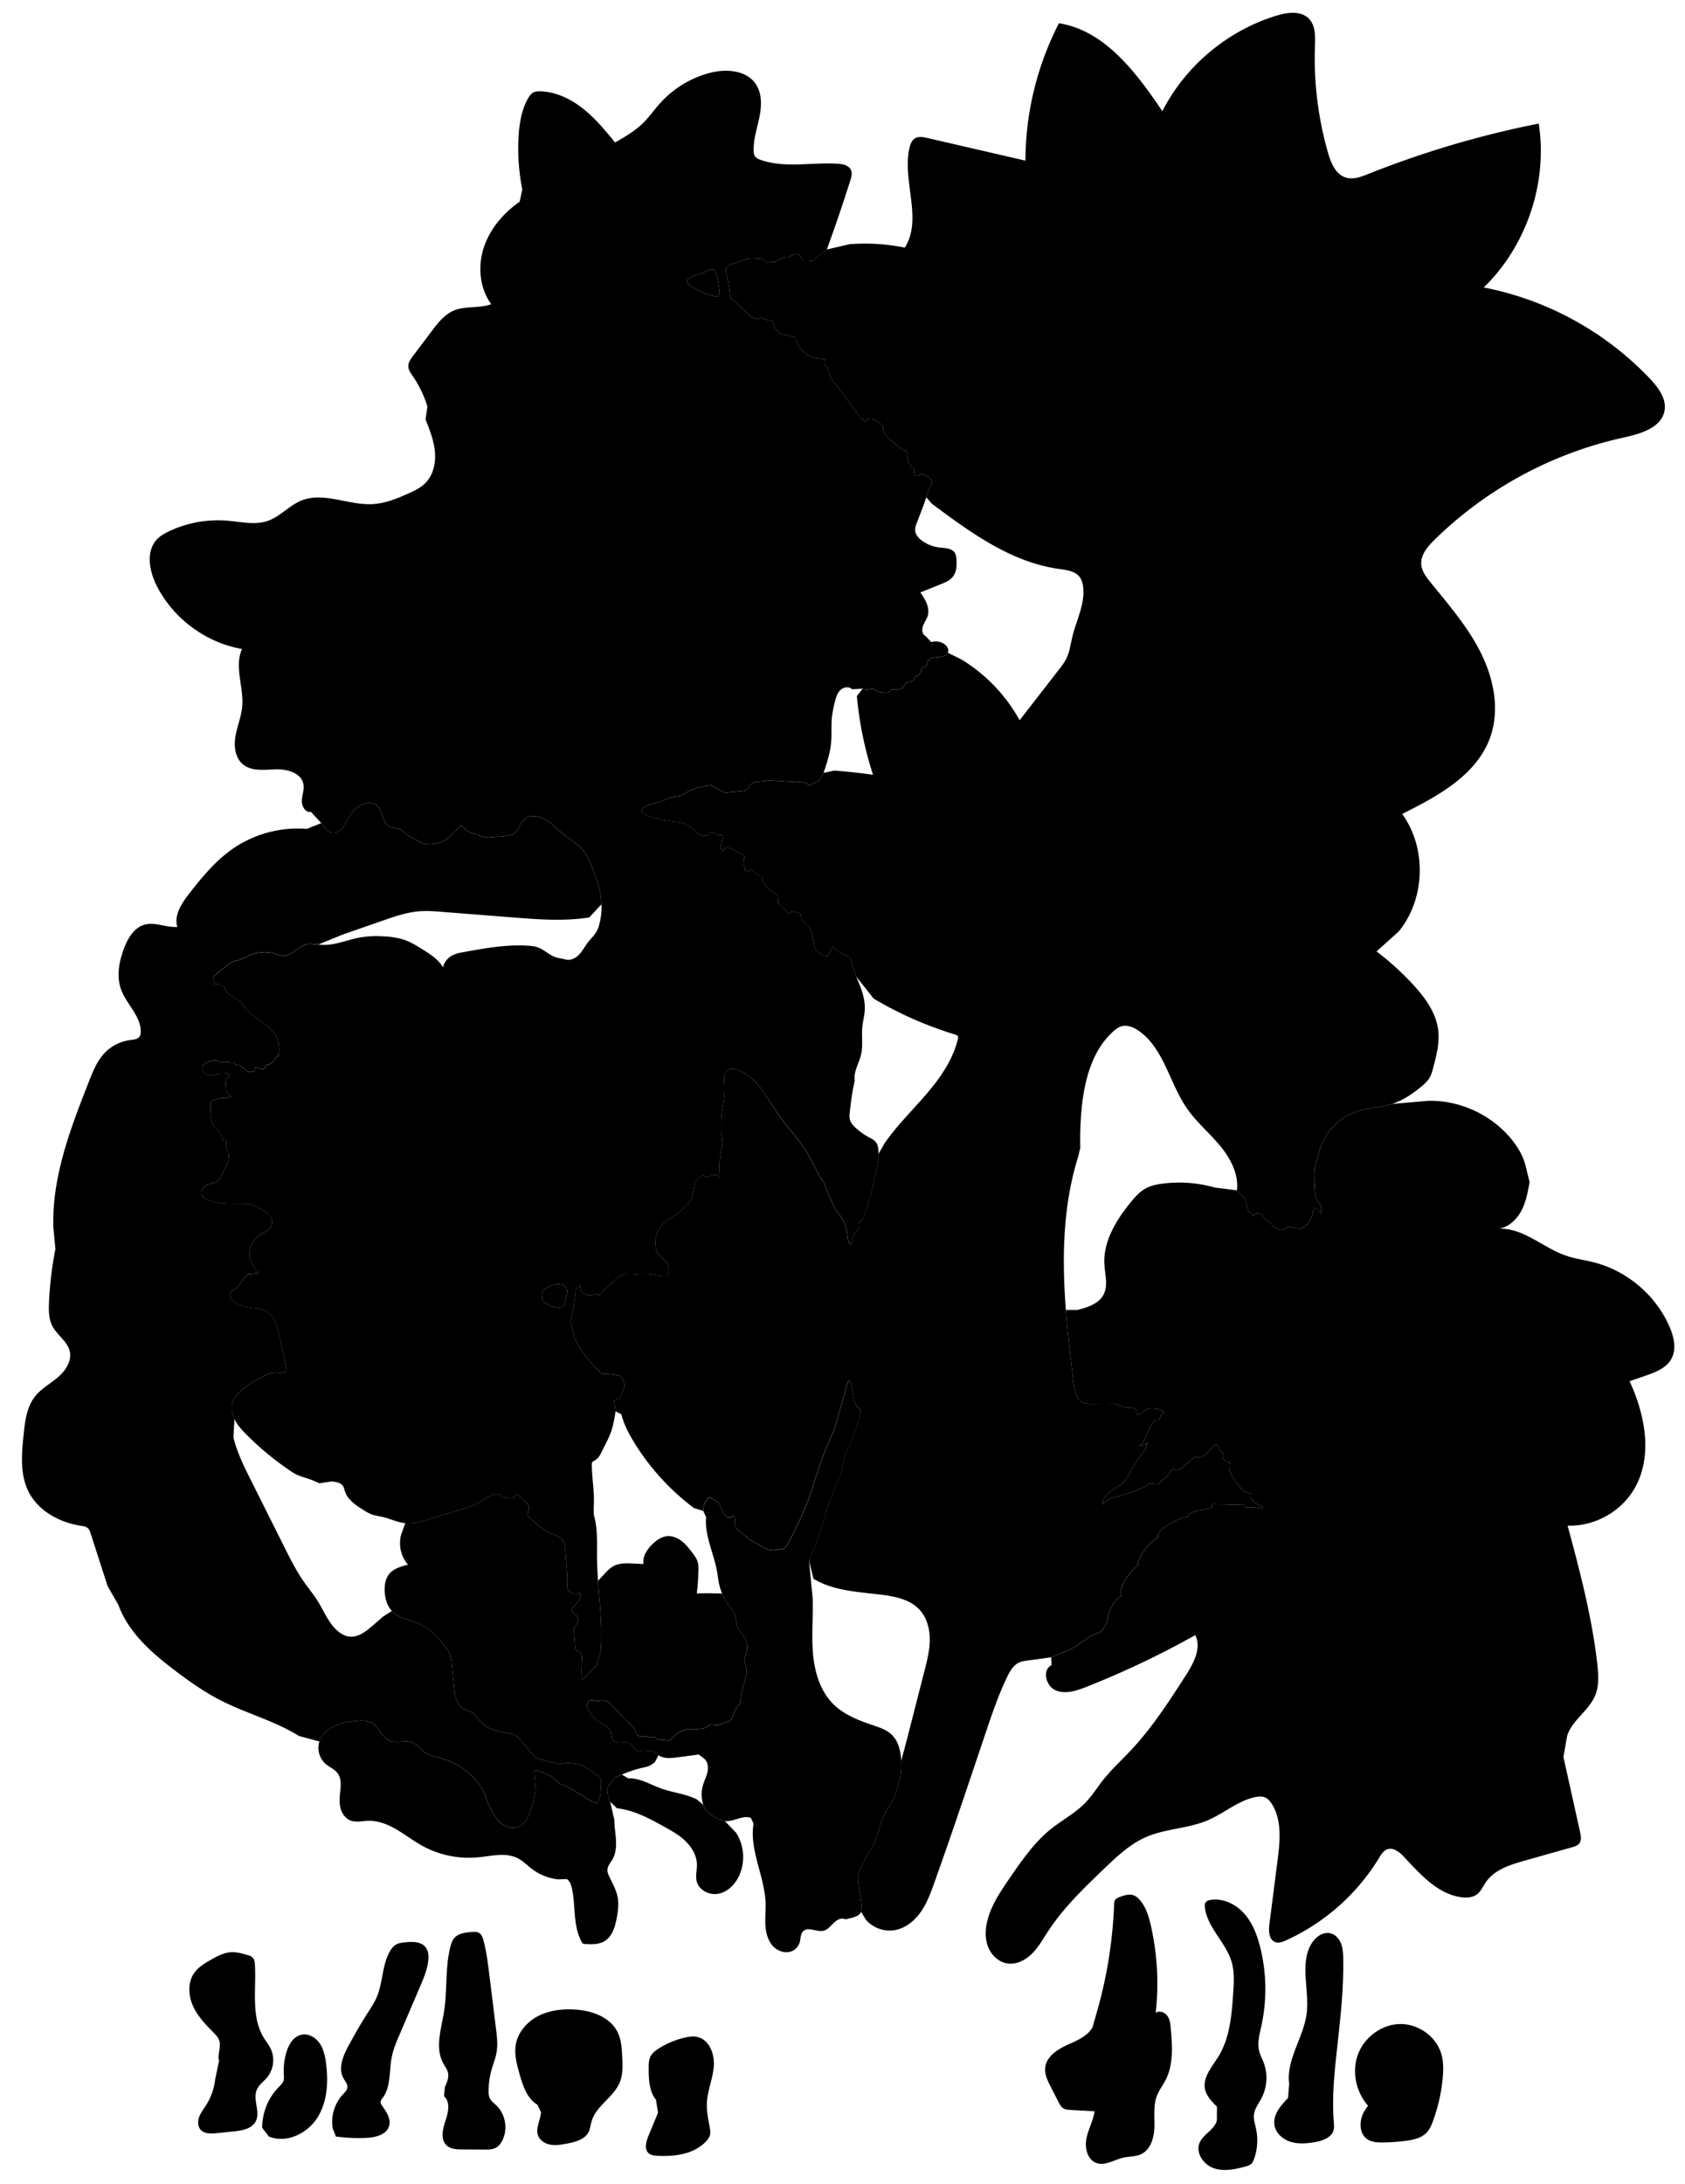 
<svg xmlns="http://www.w3.org/2000/svg" viewBox="0 0 2103 2725" id="illustration" preserveAspectRatio="xMidYMid meet">
  <title>Vacciniaceæ</title>
    <path data-name="1" data-official="Vaccinium Myrtillus" data-plain="Black Whortle-berry" data-loc="Britain" d="M1193.62,697.27a17.51,17.51,0,0,0-1.61-7c-3.48-6.43-12.42-6.41-19.68-7.28a46.11,46.11,0,0,1-21-8c-4.88-3.43-9.37-8.5-9.27-14.46a23.25,23.25,0,0,1,2-7.68l8.67-22.71,3.34-9.7a46,46,0,0,1,4.83-12.92c1.08-1.93,2.34-4,2.16-6.17-.2-2.47-2.16-4.42-4.18-5.85a56.28,56.28,0,0,0-7.53-4.26,2.71,2.71,0,0,0-2.06-.4c-.7.27-1,1.05-1.48,1.65-1.64,2.14-5.32,1.69-7-.4l.48-6.68c-5.71-4.21-9.61-11.47-8.16-18.41a3.07,3.07,0,0,0,.1-1.31,2.32,2.32,0,0,0-.64-1c-2.09-2.21-5.08-3.27-7.7-4.84-3.68-2.2-6.63-5.43-9.89-8.22-3-2.54-6.22-4.76-8.79-7.7s-4.41-6.81-3.8-10.65a2.85,2.85,0,0,0,0-1.56,2.5,2.5,0,0,0-.9-.93c-2.28-1.67-4.34-3.63-6.64-5.26a15.32,15.32,0,0,0-7.76-3.14,7.94,7.94,0,0,0-7.3,3.4l-7-5.81q-17.25-24.84-36.16-48.46l-2-7.16a15.1,15.1,0,0,0-2.43-5.82c-1.21-1.77-2.84-3.36-3.34-5.45a5.69,5.69,0,0,1,1.74-5.48c-8.65.62-17.88-.94-24.55-6.49-2.23-1.86-4.13-4.12-6.54-5.73l-3-4.5a22.58,22.58,0,0,1-3.27-10L979,417.6c-2.62-.6-5.45-1.33-7.11-3.45l-4.08-4.4c-2.16-2.7-2.62-6.34-3-9.78a36,36,0,0,1-11.87-2.36,9,9,0,0,0-3.3-.86l-5.24,1.19c-5.46-1.4-9.83-5.36-14-9.2L922,380.91l-10.53-9.44a146.21,146.21,0,0,0-5.48-32,6.63,6.63,0,0,1-.4-2.94,5.67,5.67,0,0,1,1.57-2.78,20.24,20.24,0,0,1,5.51-4.31l5.73-1.15c6.7-2.52,13.26-6.17,20.42-6.16,4,0,8.22,1.18,12.05-.12l3.43,3.41c1.28.21,2,1.72,3.29,2a4.06,4.06,0,0,0,1.73-.1,25.92,25.92,0,0,1,6.34-.45,5.46,5.46,0,0,0,2.42-.21,7,7,0,0,0,1.77-1.36,9,9,0,0,1,3.59-1.93l5.07-2.12c2.15-.33,4.48.5,6.47-.39A14.15,14.15,0,0,0,987.5,319a9.84,9.84,0,0,1,5.93-2,7.45,7.45,0,0,1,4.29,1.22A5.08,5.08,0,0,1,1000,322l1.41,2.54c3,.43,6.15-.13,9.17.37a10.61,10.61,0,0,0,3.35.33c2-.32,3.29-2.07,4.42-3.69l13.6-10.21q15.52-42.74,29.26-86.08c1.34-4.22,2.65-8.89.9-13-2.55-6-10.14-7.6-16.62-8-32.22-2.07-65.75,5.9-96.2-4.81-2.69-.95-5.49-2.16-7.06-4.55a12.7,12.7,0,0,1-1.6-6.61c-.52-14.31,4.34-28.18,7.19-42.22s3.37-29.73-4.77-41.51c-12-17.41-37.47-18.91-57.9-13.43a127.31,127.31,0,0,0-61.57,37.91c-7.09,7.94-13.18,16.78-20.76,24.25-10.19,10.05-22.72,17.33-35.11,24.49-12.36-15.05-24.84-30.22-40.1-42.3s-33.75-21-53.21-21.55c-3.08-.08-6.3.07-9,1.57s-4.57,4.19-6.12,6.88c-8.51,14.72-11.22,32.08-12.11,49.06a261.38,261.38,0,0,0,4.7,65l-3.3,15.18c-20.21,14.11-37.1,33.81-44.77,57.23s-5.22,50.66,9.25,70.61c-14.77,5.63-31.95,1.82-46.53,7.92-11.84,5-20.13,15.66-27.86,25.91s-15.51,20.59-23.27,30.88c-2.9,3.84-5.93,8.1-5.79,12.91.13,4.41,2.9,8.23,5.4,11.87a141.84,141.84,0,0,1,18.48,38.21l-2.38,16.17c5.22,13.09,10.51,26.42,11.74,40.46s-2.16,29.16-12.18,39.08c-5.78,5.74-13.3,9.33-20.73,12.68-14.44,6.51-29.47,12.58-45.29,13.38-29.84,1.52-60.76-15.64-88.48-4.47-15.18,6.12-26.42,19.95-41.88,25.34-16,5.58-33.54,1.21-50.45-.21a143,143,0,0,0-72.71,13.14c-5.47,2.59-10.87,5.59-15.06,9.95-14.23,14.83-9.85,39.36-.64,57.73,20.59,41.08,61.4,71.39,106.67,79.25-10.06,22,2.39,47.73.2,71.86-1.13,12.57-6.25,24.43-8.39,36.86s-.56,26.82,9.07,35c10.92,9.24,27,6.85,41.33,6.41s32,4.65,34.46,18.75c1.17,6.79-1.82,13.6-2.06,20.49s4.65,15.21,11.41,13.85l12.86,14c3.48,5.43,7.83,11.41,14.24,12,5.45.54,10.5-3.16,13.71-7.59s5.16-9.66,8.11-14.27a38.12,38.12,0,0,1,11-11.12c6.24-4.12,14.88-6.17,21-1.91,4.6,3.19,6.5,8.93,8.36,14.21s4.35,11,9.42,13.33c3.88,1.82,8.55,1.3,12.43,3.14a30.12,30.12,0,0,1,5.95,4.4c5.26,4.34,11.46,7.35,17.6,10.31l1.75,1.68a36.72,36.72,0,0,0,31-3.07c7.64-4.62,13.26-11.84,19.53-18.19a1.21,1.21,0,0,1,.66-.42c.44-.05.78.36,1,.72a25.09,25.09,0,0,0,19.41,10.46l2.55,2.12a43.48,43.48,0,0,0,11.52,2l9.57-.91a32.34,32.34,0,0,0,9.5-.62l4.81-.8a28.2,28.2,0,0,0,3.38-.71c4.79-1.44,8.47-5.49,10.46-10.08.78-1.8,1.44-3.83,3.07-4.91l6.1-6.73c7.94-3.63,17.48-1.23,24.91,3.35s13.43,11.11,20.19,16.62c8.91,7.25,19.36,12.92,26.37,22,3.88,5,6.52,10.92,9,16.79,6.67,15.8,12.47,32.31,13.15,49.45a85.72,85.72,0,0,1-2.44,23.88,40,40,0,0,1-3.66,10c-2.8,5-7.14,8.9-10.65,13.42-4,5.09-6.88,11-11.37,15.62s-11.28,7.89-17.36,5.77l-8.8-1.84c-9.13-1.7-15.88-9.52-24.56-12.83-4.36-1.67-9.07-2.14-13.72-2.41-26.6-1.53-53.1,3.26-79.31,8-5.19.94-10.49,1.93-15.07,4.54a23.6,23.6,0,0,0-11,14.5c-5.57-9.82-15.52-16.19-25.09-22.17-6.92-4.33-13.91-8.68-21.55-11.54-9.26-3.45-19.22-4.6-29.1-5a123.15,123.15,0,0,0-26.52,1.25c-17.71,3-35,11.65-52.8,9l-8.17-.41c-6.67-1.52-13.24,2.5-18.77,6.52s-11.62,8.46-18.44,7.88c-2.85-.24-5.55-1.36-8.29-2.22a46.93,46.93,0,0,0-37.57,4.38l-8.58,3.48A25.76,25.76,0,0,0,284,1204c-1.28,1.1-2.46,2.34-3.85,3.32s-3,1.68-4.45,2.69c-2.45,1.75-4.15,4.35-6.5,6.23a10.22,10.22,0,0,0-3,2.86c-1,1.87-.25,4.14.5,6.11l.14,2.48a28.69,28.69,0,0,1,7.41.38,10.18,10.18,0,0,1,6.19,3.83c1.22,1.76,1.64,4,2.74,5.81,1.54,2.58,4.25,4.21,6.84,5.74l9.79,5.76,7.74,10.79,23,17.92a68.93,68.93,0,0,1,8.82,7.7,35.38,35.38,0,0,1,8.4,30.44l-5.09,5.43a11.2,11.2,0,0,1-7.55,6.6c-1.45.36-3.19.57-3.89,1.89-.43.79-.33,1.77-.72,2.58-.69,1.42-2.63,1.75-4.16,1.34s-2.85-1.37-4.34-1.87-3.42-.42-4.34.86a2.31,2.31,0,0,1,0,2.72,4.37,4.37,0,0,1-2.4,1.56,8.69,8.69,0,0,1-8.85-2.51c-.86-1-1.6-2.21-2.86-2.51a8,8,0,0,1-1.72-.31,4.52,4.52,0,0,1-1.23-1.2A4.69,4.69,0,0,0,297,1329c-1.08,0-2.45.28-3-.64a7.54,7.54,0,0,1-.39-1.19,2.87,2.87,0,0,0-2.78-1.44,19.29,19.29,0,0,1-3.31.07c-1.13-.22-2.12-.92-3.23-1.21-3-.79-6.2,1.66-9.28,1l-4.52-2.93a14,14,0,0,0-5.81.76l-6.56,1.82-5,4c-1.61,3.08-.44,7.12,2.14,9.45a13.32,13.32,0,0,0,9.72,2.92,19.73,19.73,0,0,0,9.58-3.16l3.09-.2,5.42.5a3.65,3.65,0,0,1,2,.6,2.7,2.7,0,0,1,.32,3.32,26.5,26.5,0,0,1-2.22,2.87c-2,2.73-1.86,6.38-1.69,9.74s.51,7,3,9.21c1.33,1.19,3.18,1.84,4.12,3.36l-6.43,2a33.6,33.6,0,0,0-19.13,4.9l-.4,12.82a27.15,27.15,0,0,0,6.59,20.28c2,2.26,4.36,4.18,6.16,6.59s3,5.55,2.16,8.44a5.67,5.67,0,0,1,5.08-.9,29.63,29.63,0,0,0,3.13,19.11l-.8,7.82q-5.06,10.41-10.1,20.83l-4.8,5.4c-4.84.8-9.92,1.56-13.88,4.46s-6.29,8.7-3.67,12.84c1.66,2.63,4.76,3.9,7.7,4.87a87.44,87.44,0,0,0,22.43,4.17c2.59.13,5.19.15,7.78.17l16.78.13a21.62,21.62,0,0,1,3.41.21,20.21,20.21,0,0,1,3.7,1.12,84.84,84.84,0,0,1,17.08,9,21.82,21.82,0,0,1,5.94,5.42,12.81,12.81,0,0,1-1,15.27c-3.14,3.53-8,5-11.87,7.64-5.77,3.93-9.3,10.33-12.61,16.48l0,6.3c-1.08,7,2.53,13.73,6,19.88.65,1.15,1.49,2.43,2.8,2.61.59.08,1.26-.06,1.71.32a1.25,1.25,0,0,1-.14,1.76,3.48,3.48,0,0,1-1.83.7,81.8,81.8,0,0,1-11.68,1.17l-13.9,17.83c-2.9,1.19-6,2.68-7.28,5.54-2.33,5.25,3,10.66,8.12,13.26a53.2,53.2,0,0,0,15.7,5.09c6.88,1.09,14.19.9,20.37,4.11,10.45,5.43,14,18.35,16.56,29.85q3.92,17.82,7.84,35.64l1.55,8.76c-1.75,2.21-4.73,3.06-7.55,3.18s-5.63-.34-8.44-.17c-5.21.33-10,2.83-14.6,5.29-10.4,5.56-20.91,11.34-29.23,19.69a31.85,31.85,0,0,0-6.46,8.68c-3.5,7.45-2.39,16.43,1.15,23.86s9.24,13.59,15.05,19.42a370.2,370.2,0,0,0,54.13,44.85,66.5,66.5,0,0,0,8.53,5.13,100.12,100.12,0,0,0,12,4.27,133.35,133.35,0,0,1,16.45,6.58l14.65-2.31c5.59.39,12.05,1.27,14.94,6.06,1.1,1.81,1.5,4,2.15,6,3.54,11,14.1,17.93,23.94,24a52.53,52.53,0,0,0,10.34,5.35c3.71,1.27,7.64,1.7,11.48,2.53,10,2.16,19.44,7.07,29.65,8.05s20.41-2.05,30.26-5.06l45.11-13.78a65,65,0,0,0,17.53-7.59l15.71-9h10.42c2.2,2.63,5.83,3.46,9.19,4.14,2.47.5,5.38.88,7.2-.87,1.11-1.06,1.71-2.84,3.21-3.17,1.3-.28,2.49.71,3.45,1.64L658.84,1877a4.15,4.15,0,0,1,1.28,1.75,4.27,4.27,0,0,1,0,1.88q-.9,5.15-1.81,10.3l7.93,7a65.6,65.6,0,0,0,21.87,15.2c5,2.12,10.52,3.84,13.78,8.15,2.9,3.83,3.37,8.92,3.73,13.7l2.43,32.16v7.95a10.89,10.89,0,0,0,15.92,12.22c1.59,3.45,0,7.57-2.27,10.6s-5.32,5.49-7.23,8.77a4.52,4.52,0,0,0-.75,2.17c0,2,2.1,3.27,3.65,4.58A10.81,10.81,0,0,1,716,2031l.68,8.53q.54,7.37,1.09,14.74a6.72,6.72,0,0,0,1.2,4c1.12,1.26,3,1.48,4.41,2.38,3.34,2.1,3.23,6.9,2.89,10.83a139.56,139.56,0,0,0-.06,23.13l.87,1a105.4,105.4,0,0,0,10.83-11.43,16.64,16.64,0,0,1,3.82-3.81c1-.65,2.29-1.11,2.9-2.17a6.13,6.13,0,0,0,.47-2.8,14.59,14.59,0,0,1,2.34-7.3l2.15-7.78c3.32-38.87-4.1-77.84-4.47-116.86-.18-18.08,1.12-36.57-4.1-53.88l-.08-9.22c1.45-17.77-2.28-35.57-2.27-53.41a5.17,5.17,0,0,1,.6-2.89,5.63,5.63,0,0,1,2.19-1.61,17.74,17.74,0,0,0,5.71-4.6,26.08,26.08,0,0,0,2.68-4.53l5.67-11.25a143.59,143.59,0,0,0,6.64-14.5c3.19-8.6,4.67-17.72,6.14-26.78l-1.65-13.43c1.87-1.63,4.91-1.32,6.73-3a7.92,7.92,0,0,0,1.68-2.81c.93-2.19,1.86-4.39,2.78-6.58a18.62,18.62,0,0,0,1.62-5.19c.37-3.43-1.17-6.74-2.67-9.85a7.41,7.41,0,0,0-1.67-2.51,6.94,6.94,0,0,0-2.72-1.23,55.06,55.06,0,0,0-14.67-2,17.42,17.42,0,0,1-5.86-.53,14.56,14.56,0,0,1-5.31-3.9,176.7,176.7,0,0,1-29.48-39.77l-4.86-21.44c2.64-12.45,5.28-24.94,6.17-37.64a9.07,9.07,0,0,1,.58-3.15c.91-2,3.16-3.1,5.22-4-.85,4,1.59,8.35,5.2,10.37s8.1,2,12,.81a6.67,6.67,0,0,1,2.36-.48c1.81.13,3.62,1.93,5.16,1a3.66,3.66,0,0,0,1-1.18,42.54,42.54,0,0,1,10-10.2c1.17-.88,2.37-1.73,3.45-2.71,1.81-1.65,3.27-3.66,5-5.39a23.16,23.16,0,0,1,11.49-6.23l8.66.19c9.48-1.09,19.16-1.61,28.52.28,4.08.83,8.11,2.11,12.27,2.22a3.84,3.84,0,0,0,4.66-3.32c1.19-4.28,1.07-9.08-1.19-12.9a25.71,25.71,0,0,0-6-6.31l-6.8-6.78a47.14,47.14,0,0,1-1.85-14.84,29.93,29.93,0,0,1,1.62-9.25c1.67-4.58,4.8-8.46,7.88-12.25a23.55,23.55,0,0,1,3.67-3.86,33.34,33.34,0,0,1,5.22-2.94c5.78-3,10.73-7.33,15.62-11.63,4.13-3.64,8.38-7.42,10.69-12.42,2.45-5.31,2.43-11.4,3.86-17.07s5.21-11.59,11-12.23l5.88,2a12.54,12.54,0,0,1,15-.63c-.92-12.52-.8-25.37,2.8-37.4l.31-5.87a78,78,0,0,0-1-8.6c-.88-6.93-.64-13.94-.41-20.92l.45-6c2.19-12.65,4.4-25.45,3.41-38.25-.38-4.88-1-10.42,2.2-14.1,3.8-4.35,10.8-3.56,16.15-1.4,11.44,4.63,20.62,13.61,28,23.46S964,1379.57,971,1389.69c11.89,17,26.88,31.91,37.37,49.85,6.94,11.86,11.86,25,20.25,35.86l2.76,8.43,8.32,18.47a57.09,57.09,0,0,0,3.65,7.19c1.81,2.88,4.11,5.42,6.09,8.19a43.63,43.63,0,0,1,7.82,21c.49,5.17.68,11.51,5.31,13.86l.08-.23a25.55,25.55,0,0,1,4.79-14c1.51-2.1,3.36-4,4.47-6.32s1.32-5.36-.38-7.31c4.29-.73,6.49-5.46,7.89-9.58a331.21,331.21,0,0,0,11.34-42.34l1.55-6.79a110,110,0,0,0,4.1-26.24c.19-5.51-.23-11.55-3.94-15.63-2.14-2.35-5.11-3.74-7.92-5.24a81.48,81.48,0,0,1-16.28-11.47c-3.24-2.94-6.36-6.34-7.48-10.57-.82-3-.53-6.27-.2-9.4q1.55-14.54,4-28.94l2.15-10.48c-1.59-11.2,5.49-21.63,8-32.67s.4-22.56,1.47-33.81c.7-7.28,2.73-14.41,3.09-21.71.73-14.46-5.06-28.36-10.74-41.68l-5.09-15.22-2.8-7.77a4.52,4.52,0,0,0-.74-1.45,4.57,4.57,0,0,0-1.58-1c-5.85-2.54-12.26-4.52-16.57-9.21-.65-.7-1.41-1.53-2.35-1.4s-1.42,1-1.82,1.8q-1.8,3.63-3.62,7.25a2.26,2.26,0,0,1-.75,1,2.21,2.21,0,0,1-1.11.21,17.1,17.1,0,0,1-15.79-11.58l-2.78-15.94c.07-3.66-2.69-6.69-5.35-9.2a47.25,47.25,0,0,1-6.51-6.91,13.17,13.17,0,0,1-2.66-8.92,29.89,29.89,0,0,0-7.52-2.26,10,10,0,0,0-7.45,1.82l-12.83-13c-.14-2.27-.27-4.54-.41-6.81a4.53,4.53,0,0,0-.4-1.94,5,5,0,0,0-1.66-1.52,70.1,70.1,0,0,1-7.58-6.19,48.77,48.77,0,0,1-7.3-7.56,16.61,16.61,0,0,1-3.45-9.77l-1.06.24a3.48,3.48,0,0,1-2.33-.78l-2.36-1.51a17.28,17.28,0,0,1-2.87-2.14c-1.15-1.14-2.09-2.69-3.65-3.1a4.08,4.08,0,0,0-3.15.64,11.68,11.68,0,0,0-2.41,2.25l-2.6-2a11,11,0,0,0-.63-4.92c-.4-1.07-1-2.07-1.26-3.17-.79-3,.63-6.12,1-9.22a2.29,2.29,0,0,0-.19-1.49,2.63,2.63,0,0,0-1.13-.86l-17.45-8.69a6.12,6.12,0,0,0-1.87-.69,4.12,4.12,0,0,0-3.42,1.43,12,12,0,0,0-2,3.28l-4.24-4.07c.47-1.69.95-3.38,1.42-5.07.79-2.84,1.58-5.68,2.31-8.54.22-.86.34-2-.41-2.44a2.5,2.5,0,0,0-1.77,0,8.38,8.38,0,0,1-5.52-.79c-1.1-.58-2.06-1.4-3.16-2a4.36,4.36,0,0,0-3.59-.47c-1.13.46-1.84,1.56-2.75,2.37-2.74,2.45-6.92,2-10.55,1.35l-6.9-4.86c-3.76-3.74-7.65-7.57-12.54-9.65-4.5-1.91-9.49-2.19-14.35-2.69a142.53,142.53,0,0,1-34-7.8c-2.53-.91-5.43-2.4-5.69-5.07-.17-1.77.94-3.41,2.25-4.61,4.69-4.29,11.64-4.59,17.75-6.37,6.56-1.91,12.52-5.73,19.25-6.94,2.63-.48,5.34-.54,7.9-1.31,3.35-1,6.22-3.12,9.25-4.85,9.07-5.19,19.65-6.89,30-8.51l3.75,2q5.28,3.24,10.76,6.12a6.89,6.89,0,0,0,5.12,1l19.35-1.8,3.49-.67a20,20,0,0,0,3.71-3.65,34.43,34.43,0,0,1,3.24-4.05c2.67-2.49,6.53-3.18,10.17-3.43s7.41-.2,10.77-1.61l35.24,2.3a22.21,22.21,0,0,1,18,4.69c.84-2.13,3.13-3.28,5.3-4s4.52-1.32,6.12-3l5.19-9.28c4.06-12.29,8.16-24.71,9.33-37.61,1-10.49,0-21.09,1-31.57a144,144,0,0,1,3.56-18.72c1.3-5.39,2.82-11,6.71-15s11-5.3,14.89-1.36l13.16-.75a18,18,0,0,0,11.69-.07,2.27,2.27,0,0,1,1-.19,2.29,2.29,0,0,1,1.17.79c3.07,3,7.66,3.64,11.91,4.14a16.57,16.57,0,0,0,5.62,0,5.58,5.58,0,0,0,4.18-3.41l.57-.2c2.08,0,4.17,0,6.24-.06,2.73-.13,5.63-.51,7.69-2.3,1.72-1.49,2.58-3.71,3.38-5.83l.9-.32a22.64,22.64,0,0,0,7.11-2,5.46,5.46,0,0,0,2.81-2.38c.35-.75.38-1.61.77-2.33.67-1.27,2.18-1.78,3.49-2.38,2.47-1.15,4.79-3.56,4.34-6.25a3.29,3.29,0,0,1-.1-1.52,2,2,0,0,1,.64-.84c1.8-1.45,4.55-1.48,6-3.25,1.23-1.45,1.16-3.58,1.86-5.35,1.2-3,4.51-4.66,7.71-5.19s6.48-.25,9.68-.77,6.51-2.14,7.75-5.13a7.69,7.69,0,0,0-.38-6.24,12.57,12.57,0,0,0-4.3-4.69,18.58,18.58,0,0,0-16-2.26l-6.93-7.42c-4.27-1.88-5.1-7.79-3.63-12.22s4.51-8.21,5.94-12.66c3.29-10.25-2.66-21-9.1-29.67l25.5-10.24c5.61-2.25,11.48-4.7,15.21-9.46C1194.08,713.41,1194.22,705,1193.62,697.27ZM707.14,1615.94l-1.62,7.22c-.69,3.08-1.74,6.62-4.66,7.83a10,10,0,0,1-5.08.24l-5.38-.71-9.15-4.47a8.17,8.17,0,0,1-2.87-2,7.7,7.7,0,0,1-1.31-3.27c-.88-3.91-1.34-8.49,1.35-11.46a12.87,12.87,0,0,1,3.11-2.3,37.52,37.52,0,0,1,9-4.19,21.15,21.15,0,0,1,9.06-.48c2.94.5,6,1.81,7.42,4.43S707.82,1612.91,707.14,1615.94ZM895.77,370.11a74.45,74.45,0,0,1-27.48-9.63,32,32,0,0,0-4.83-2.58,8.33,8.33,0,0,1-2.37-1.12c-1.09-.88-1.48-2.34-2.28-3.48a6.36,6.36,0,0,1-1.48-2.41c-.22-1.44,1.1-2.6,2.3-3.42a31,31,0,0,1,9.58-4.75c1.51-.39,3.06-.6,4.57-1,4-1,7.62-3.2,11.15-5.37l5.42-.13c2.53,1.8,3.56,5,4.31,8a135.85,135.85,0,0,1,3.67,22.32Zm229,1826.77a102.9,102.9,0,0,1-19.13,63.26l-6.8,15c-2.19,8.9-4.4,17.9-8.58,26.05-2.49,4.87-5.66,9.37-8.25,14.19-2,3.65-3.59,7.47-5.58,11.1-1.65,3-3.56,5.93-4.54,9.23a26,26,0,0,0-.92,6.8c-.24,12.77,4.75,25.22,4.46,38a13.1,13.1,0,0,1-.75,4.62c-1.69,4.21-6.56,6-10.91,7.34l-8.64,2c-4.76-2.56-10.61.59-14.48,4.37s-7.4,8.48-12.65,9.78c-8.61,2.14-19.4-5.48-25.67.79-3.42,3.43-2.93,9-4.24,13.68a17.25,17.25,0,0,1-8.81,10.64c-8.29,4.13-18.91.6-25-6.33s-8.47-16.49-9-25.73.52-18.52.19-27.77c-1.2-33.53-20.43-65.78-15-98.89l-3.35-7.16c-10.41-3.6-21.38,5.09-32.34,4-5.52-.56-10.45-3.56-15.15-6.5-3-1.9-6.16-3.87-8.38-6.7a22.46,22.46,0,0,1-3.54-7.13,42,42,0,0,1-.34-24.44c1.7-5.83,4.66-11.28,5.79-17.24s-.1-13-5.13-16.42l-5.82-4.57-27.07,3.57c-7.91,1-16.66,1.9-23.22-2.65-2.25-1.56-4.13-3.7-6.64-4.79-4.25-1.83-9.11-.2-13.74-.24l-3.21-.71a5.8,5.8,0,0,1-6.44-2.29c-.62-1-.94-2.06-1.54-3-1.13-1.79-3.12-2.83-5-3.78s-3.91-1.91-6-1.58a20.46,20.46,0,0,0-2.73.84,10.79,10.79,0,0,1-13-6.64c-.91-2.76-.65-5.84-1.82-8.5-1.8-4.13-6.4-6.11-10.33-8.34a45,45,0,0,1-19.51-22.63l2.24-5.21c1.15-1.57,3.33-2,5.27-1.83s3.82.81,5.76.93c2.37.14,4.73-.52,7.1-.55a13.56,13.56,0,0,1,8.56,2.93l4.38,4.85q8.07,9,16.72,17.59l6.32,5.77a11,11,0,0,1,2.82,3.63c.92,1.91,1.27,4.06,2.31,5.89a9,9,0,0,0,7.33,4.43c1.36.05,2.72-.22,4.08-.18,2.57.08,5.09,1.27,7.62.84l5.21,0a4.58,4.58,0,0,0,2.76,2.6,13.87,13.87,0,0,0,3.84.72l11.25,1,8.58-8a28.48,28.48,0,0,1,14.45-6.18c7.81-1,16.36,1.24,23.23-2.6,1.77-1,3.38-2.37,5.36-2.82,2.43-.56,4.94.38,7.43.35,4.58,0,8.49-3.28,13-4.31a12.81,12.81,0,0,0,3.31-.93c2.12-1.17,2.87-3.79,3.62-6.09a43.52,43.52,0,0,1,7.41-13.77,11.18,11.18,0,0,0,1.62-2.37,11.32,11.32,0,0,0,.68-4.1c.8-13,7.74-25.07,7.6-38l-3.21-14.31a24.59,24.59,0,0,0,1.1-24.49c-3.2-6-9-10.71-10.5-17.33-.67-2.86-.48-5.87-1.07-8.76-1.19-5.83-5.39-10.5-8.86-15.34a72.77,72.77,0,0,1-12.71-31.09l-1.09-7.38c-3.4-24.15-16.37-47.09-14.21-71.38l-3.5-7.47a22.85,22.85,0,0,1,4.83-14.68,4.79,4.79,0,0,1,1.7-1.5c1.54-.7,3.3.18,4.76,1l5.17,3a11.06,11.06,0,0,1,2.49,1.78,12.1,12.1,0,0,1,2.12,3.94,63.9,63.9,0,0,0,4.53,9.16,12.8,12.8,0,0,0,4.43,4.93c1.95,1.09,4.7,1,6.16-.64.33-.39.63-.87,1.12-1,.9-.28,1.66.75,1.93,1.66,1,3.31,0,6.92.66,10.29a10.28,10.28,0,0,0,4.89,6.74l12.71,10.88,16.45,9.08a35.17,35.17,0,0,0,7.5,3.41,25.12,25.12,0,0,0,8.47.67l7-1.48c3.86,1.21,7.07-3,8.91-6.63,9.93-19.47,19.89-39,27.15-59.64,2.15-6.09,4-12.26,6-18.41,5.57-17.68,11.48-35.3,19.16-52.18,1.64-3.6,3.36-7.16,4.79-10.85,1.75-4.51,3-9.17,4.36-13.82q6.29-22.41,12.58-44.83c.49-1.75,2.06-4,3.58-3l.27.13,3.84,20a32.2,32.2,0,0,0,2.13,7.64c1.65,3.54,4.51,6.35,7.31,9.08l-.62,1.88c-3.38,14.31-7.37,28.58-13.75,41.83-2.2,4.54-4.68,9-6.18,13.79s-2,10.1-3.16,15.13c-2.19,9.59-6.8,18.42-10.65,27.48-12,28.29-16.82,59.42-30.73,86.82l4.53,46.41c.84,23.24-1.55,46.58.46,69.75s9.08,47,25.67,63.31c13.45,13.21,31.7,20.15,49.57,26.17,7.75,2.61,15.77,5.25,21.89,10.66C1121.1,2171.2,1124.34,2184.43,1124.79,2196.88Z"></path>
    <path data-name="1a" data-official="" data-plain="Stamen" data-loc="" d="M273.37,2571.06c-2.2-8.23,2.89-17.22.27-25.31-1.37-4.2-4.61-7.48-7.72-10.61-9.93-10-19.81-20.49-25.41-33.41s-6.21-28.84,1.89-40.36c5-7.19,12.84-11.9,20.46-16.26,8-4.58,16.44-9.12,25.64-9.62,6.89-.36,13.66,1.57,20.28,3.49,2.27.66,4.63,1.37,6.32,3,2.42,2.36,2.87,6,3.06,9.42,1.8,30.86-5.12,64.48,11.07,90.81,2.81,4.58,6.27,8.78,8.6,13.62a34.22,34.22,0,0,1-4.49,35.92c-4.27,5.11-10.15,9.08-12.79,15.19-5.36,12.4,4.87,27.89-1.5,39.8-4.88,9.12-16.8,11.22-27.09,12.27l-21.54,2.21c-7.11.73-15.41,1-20.1-4.38-3.64-4.19-3.65-10.56-1.75-15.78s5.41-9.66,8.39-14.35a76.29,76.29,0,0,0,11.64-32.79Z"></path>
    <path data-name="1b" data-official="" data-plain="Seed" data-loc="" d="M327.25,2654.52a72.33,72.33,0,0,1,20.45-50.59c2.41-2.46,5.1-4.9,6.14-8.18.79-2.49.53-5.17.38-7.78a82,82,0,0,1,2.94-26.76c2.84-10.11,9-20.76,19.31-22.83,8.57-1.72,17.4,3.4,22.38,10.58s6.82,16,8,24.7c3.13,23.29,1.81,48.34-10.72,68.23s-38.68,32.41-60.47,23.6Z"></path>
    <path data-name="2" data-official="Vaccinium Vitis Idæa" data-plain="Red Whortle-berry, or Cowberry" data-loc="Britain" d="M766.76,2270.47c0,8.38,1.52,16.68,2,25.05s-.24,17.13-4.45,24.37c-2.34,4-5.78,7.7-6.15,12.33-.27,3.3,1.1,6.5,2.53,9.49,3.72,7.8,8.07,15.44,9.89,23.88,2,9.22.8,18.82-1,28.08-2.08,10.78-5.77,22.49-15.23,28.08-7.28,4.32-16.3,4-24.75,3.47a4.49,4.49,0,0,1-1.82-.37,4.24,4.24,0,0,1-1.55-1.77c-11.33-19.84-7.58-44.58-12.35-66.92-1-4.53-2.55-9.35-6.4-11.92l-10.58.37a65.71,65.71,0,0,1-32.78-12.86c-5.93-4.48-11.16-10-17.77-13.41-15-7.73-33.05-2.8-49.88-1.21a121.4,121.4,0,0,1-69.74-14.56c-11-6.08-20.92-13.83-31.75-20.15s-23-11.27-35.49-10.89c-7.6.23-15.57,2.36-22.58-.59-5.84-2.46-9.87-8.15-11.64-14.23s-1.57-12.56-.94-18.87c.87-8.67,2.29-18.3-2.8-25.38-3.8-5.29-10.35-7.76-15.27-12a26.68,26.68,0,0,1-7.61-27.87c2.91-8.75,10.38-15.42,18.76-19.28s17.66-5.24,26.83-6.22c6.49-.69,13.42-1.12,19.17,2,9.47,5.09,12.84,18.16,22.73,22.38,9,3.82,19.9-1.24,28.9,2.54,6,2.53,9.84,8.46,15.18,12.21,6,4.19,13.48,5.38,20.52,7.35a90.19,90.19,0,0,1,51,37.6l4.15,9c1.7,7.94,5.72,15.18,9.83,22.18,2.55,4.35,5.21,8.74,9,12a23,23,0,0,0,16,5.75,20.23,20.23,0,0,0,15-7.65,33.49,33.49,0,0,0,4.25-8.13c5.8-14.4,9.63-30,7.64-45.42-.38-2.92-1-5.89-.39-8.78a2.16,2.16,0,0,1,.56-1.22,2.41,2.41,0,0,1,2.31-.09,133.21,133.21,0,0,1,19,7.76l10,9.08c16.68,5.27,30,18.09,46.18,24.71l3.29-7.27a124.11,124.11,0,0,0,1.57-18.86,18,18,0,0,0-.24-3.67,9.63,9.63,0,0,0-5.44-6.77l-3.77-2.45L731,2205c-.91-.59-1.81-1.19-2.77-1.7a26,26,0,0,0-5-1.92,49,49,0,0,0-25.42-.5l-8.7-2.29a34,34,0,0,1-6.41-1.45l-13.63-4-14.71-16.33c-3.49-5-7.29-10.23-12.91-12.58a32.16,32.16,0,0,0-6.78-1.74c-11.49-2.06-23.68-4.3-32.33-12.15-4.78-4.36-8.16-10.19-13.37-14l-9.47-4.3c-4.64-1.94-8-6.28-9.77-11s-2.36-9.76-2.88-14.77L563.7,2075a44.58,44.58,0,0,0-2.23-11.55c-1.86-4.87-5.34-8.92-8.74-12.86-7.37-8.5-15-17.19-24.88-22.5-12.73-6.81-28.91-7.86-38.78-18.4-6.35-6.79-8.81-16.44-9-25.73-.12-7,1.07-14.39,5.38-19.94,5.55-7.14,15-9.8,23.73-12a41.19,41.19,0,0,1-8.59-37.24l5.28-14.64c10.25,1,20.41-2.05,30.26-5.06l45.11-13.78a65,65,0,0,0,17.53-7.59l15.71-9h10.42c2.2,2.63,5.83,3.46,9.19,4.14,2.47.5,5.38.88,7.2-.87,1.11-1.06,1.71-2.84,3.21-3.17,1.3-.28,2.49.71,3.45,1.64L658.84,1877a4.15,4.15,0,0,1,1.28,1.75,4.27,4.27,0,0,1,0,1.88q-.9,5.15-1.81,10.3l7.93,7a65.6,65.6,0,0,0,21.87,15.2c5,2.12,10.52,3.84,13.78,8.15,2.9,3.83,3.37,8.92,3.73,13.7l2.43,32.16v7.95a10.89,10.89,0,0,0,15.92,12.22c1.59,3.45,0,7.57-2.27,10.6s-5.32,5.49-7.23,8.77a4.52,4.52,0,0,0-.75,2.17c0,2,2.1,3.27,3.65,4.58A10.81,10.81,0,0,1,716,2031l.68,8.53q.54,7.37,1.09,14.74a6.72,6.72,0,0,0,1.2,4c1.12,1.26,3,1.48,4.41,2.38,3.34,2.1,3.23,6.9,2.89,10.83a139.56,139.56,0,0,0-.06,23.13l.87,1a105.4,105.4,0,0,0,10.83-11.43,16.64,16.64,0,0,1,3.82-3.81c1-.65,2.29-1.11,2.9-2.17a6.13,6.13,0,0,0,.47-2.8,14.59,14.59,0,0,1,2.34-7.3l2.15-7.78c2.51-29.36-1.11-58.78-3.19-88.23l7-7.47c3.9-4.27,7.92-8.64,13.1-11.21,7.08-3.51,15.37-3.23,23.27-2.86l13.41.61c-1.62-8.84,3.92-17.41,10.22-23.82,5.3-5.39,11.8-10.24,19.32-10.88,6.47-.56,12.88,2.12,18,6.07s9.2,9.13,13.14,14.29c2.81,3.67,5.65,7.48,6.93,11.92a36.06,36.06,0,0,1,.92,10.93q-.36,14.19-2.07,28.31a231.21,231.21,0,0,1,24.13-.06l7.47.06a72.5,72.5,0,0,0,8,14.38c3.47,4.84,7.67,9.51,8.86,15.34.59,2.89.4,5.9,1.07,8.76,1.55,6.62,7.3,11.34,10.5,17.33a24.59,24.59,0,0,1-1.1,24.49l3.21,14.31c.14,13-6.8,25.09-7.6,38a11.32,11.32,0,0,1-.68,4.1,11.18,11.18,0,0,1-1.62,2.37,43.52,43.52,0,0,0-7.41,13.77c-.75,2.3-1.5,4.92-3.62,6.09a12.81,12.81,0,0,1-3.31.93c-4.46,1-8.37,4.26-13,4.31-2.49,0-5-.91-7.43-.35-2,.45-3.59,1.83-5.36,2.82-6.87,3.84-15.42,1.64-23.23,2.6a28.48,28.48,0,0,0-14.45,6.18l-8.58,8-11.25-1a13.87,13.87,0,0,1-3.84-.72,4.58,4.58,0,0,1-2.76-2.6l-5.21,0c-2.53.43-5.05-.76-7.62-.84-1.36,0-2.72.23-4.08.18a9,9,0,0,1-7.33-4.43c-1-1.83-1.39-4-2.31-5.89a11,11,0,0,0-2.82-3.63l-6.32-5.77q-8.64-8.53-16.72-17.59l-4.38-4.85a13.56,13.56,0,0,0-8.56-2.93c-2.37,0-4.73.69-7.1.55-1.94-.12-3.82-.77-5.76-.93s-4.12.26-5.27,1.83l-2.24,5.21a45,45,0,0,0,19.51,22.63c3.93,2.23,8.53,4.21,10.33,8.34,1.17,2.66.91,5.74,1.82,8.5a10.79,10.79,0,0,0,13,6.64,20.46,20.46,0,0,1,2.73-.84c2.08-.33,4.11.64,6,1.58s3.88,2,5,3.78c.6,1,.92,2.06,1.54,3a5.8,5.8,0,0,0,6.44,2.29l3.21.71c4.63,0,9.49-1.59,13.74.24,2.51,1.09,4.39,3.23,6.64,4.79l-4.77,8.92a30.76,30.76,0,0,1-7.94,4.94,37.7,37.7,0,0,1-5.48,1.43,141.05,141.05,0,0,0-27.47,8.92l-8.47,3.67-6.19,7.56a15.82,15.82,0,0,0-2.82,4.36,12.89,12.89,0,0,0-.57,5.1,34,34,0,0,0,3.4,13.16Z"></path>
    <path data-name="3" data-official="Ocycoccus macrocarpus" data-plain="Large Cranberry" data-loc="America" d="M918.77,2286.57a56.48,56.48,0,0,1,3.57,53.86c-5,10.44-13.9,19.62-25.22,22s-24.6-4-27.53-15.17c-1.81-6.94.37-14.25.2-21.41-.34-14.08-9.83-26.49-21.15-34.87a163.23,163.23,0,0,0-17.76-11c-19.18-10.73-39-21.67-60.86-24.08l-8.48-8.13a34,34,0,0,1-3.4-13.16,12.89,12.89,0,0,1,.57-5.1,15.82,15.82,0,0,1,2.82-4.36l6.19-7.56,8.47-3.67,7.9,4.73c14.16-.72,27,7.43,40.32,12.29,14.82,5.4,31,6.88,45.18,13.82l8,6.7a22.46,22.46,0,0,0,3.54,7.13c2.22,2.83,5.33,4.8,8.38,6.7,4.7,2.94,9.63,5.94,15.15,6.5ZM427.47,1166l50.33-17.51c14.95-5.2,30.11-10.45,45.9-11.64,9.35-.71,18.74,0,28.08.76l88,6.91c31.84,2.49,64,5,95.56.06l15.36-16.39c-.68-17.14-6.48-33.65-13.15-49.45-2.48-5.87-5.12-11.75-9-16.79-7-9.1-17.46-14.77-26.37-22-6.76-5.51-12.76-12-20.19-16.62s-17-7-24.91-3.35l-6.1,6.73c-1.63,1.08-2.29,3.11-3.07,4.91-2,4.59-5.67,8.64-10.46,10.08a28.2,28.2,0,0,1-3.38.71l-4.81.8a32.34,32.34,0,0,1-9.5.62l-9.57.91a43.48,43.48,0,0,1-11.52-2l-2.55-2.12a25.09,25.09,0,0,1-19.41-10.46c-.25-.36-.59-.77-1-.72a1.21,1.21,0,0,0-.66.42c-6.27,6.35-11.89,13.57-19.53,18.19a36.72,36.72,0,0,1-31,3.07l-1.75-1.68c-6.14-3-12.34-6-17.6-10.31a30.12,30.12,0,0,0-5.95-4.4c-3.88-1.84-8.55-1.32-12.43-3.14-5.07-2.37-7.57-8-9.42-13.33s-3.76-11-8.36-14.21c-6.14-4.26-14.78-2.21-21,1.91A38.12,38.12,0,0,0,437,1017c-2.95,4.61-4.89,9.84-8.11,14.27s-8.26,8.13-13.71,7.59c-6.41-.63-10.76-6.61-14.24-12l-18,7.24a143,143,0,0,0-92.36,24.72c-21.58,15-38.54,35.54-54.65,56.27-9.35,12-19,26.79-14.58,41.34-13.89.92-28-6.63-41.34-2.71-12.81,3.76-20.43,16.79-25.18,29.28-6.27,16.5-9.74,35.13-3.62,51.69,6.81,18.43,24.94,33.14,24.44,52.78a10.57,10.57,0,0,1-1.28,5.4c-2.3,3.7-7.39,4.1-11.71,4.64A54,54,0,0,0,130,1314.26c-9,9.74-14.06,22.4-18.91,34.75-23.16,58.88-46.69,119.85-44.43,183.08l2.5,26.12a448.46,448.46,0,0,0-8,66.56c-.45,10-.45,20.6,4.18,29.53,6,11.53,19.06,19.15,21.79,31.85,2.6,12.12-5.48,24-14.92,32.09s-20.75,14.1-28.44,23.82c-10.48,13.25-12.59,31.06-14.31,47.86-2.44,23.77-4.63,49,5.89,70.44,12,24.45,38.74,39,65.65,43.12,3.11.47,6.47.94,8.77,3.1,1.79,1.7,2.61,4.15,3.37,6.5q10.57,32.82,21.16,65.64l13.54,23.65c12.63,34.63,42,60.15,71.41,82.37,17.55,13.26,35.61,26,55.15,36.05,32.2,16.6,68,25.85,98.81,44.95l25.49,6.82c2.91-8.75,10.38-15.42,18.76-19.28s17.66-5.24,26.83-6.22c6.49-.69,13.42-1.12,19.17,2,9.47,5.09,12.84,18.16,22.73,22.38,9,3.82,19.9-1.24,28.9,2.54,6,2.53,9.84,8.46,15.18,12.21,6,4.19,13.48,5.38,20.52,7.35a90.19,90.19,0,0,1,51,37.6l4.15,9c1.7,7.94,5.72,15.18,9.83,22.18,2.55,4.35,5.21,8.74,9,12a23,23,0,0,0,16,5.75,20.23,20.23,0,0,0,15-7.65,33.49,33.49,0,0,0,4.25-8.13c5.8-14.4,9.63-30,7.64-45.42-.38-2.92-1-5.89-.39-8.78a2.16,2.16,0,0,1,.56-1.22,2.41,2.41,0,0,1,2.31-.09,133.21,133.21,0,0,1,19,7.76l10,9.08c16.68,5.27,30,18.09,46.18,24.71l3.29-7.27a124.11,124.11,0,0,0,1.57-18.86,18,18,0,0,0-.24-3.67,9.63,9.63,0,0,0-5.44-6.77l-3.77-2.45L731,2205c-.91-.59-1.81-1.19-2.77-1.7a26,26,0,0,0-5-1.92,49,49,0,0,0-25.42-.5l-8.7-2.29a34,34,0,0,1-6.41-1.45l-13.63-4-14.71-16.33c-3.49-5-7.29-10.23-12.91-12.58a32.16,32.16,0,0,0-6.78-1.74c-11.49-2.06-23.68-4.3-32.33-12.15-4.78-4.36-8.16-10.19-13.37-14l-9.47-4.3c-4.64-1.94-8-6.28-9.77-11s-2.36-9.76-2.88-14.77L563.7,2075a44.58,44.58,0,0,0-2.23-11.55c-1.86-4.87-5.34-8.92-8.74-12.86-7.37-8.5-15-17.19-24.88-22.5-12.73-6.81-28.91-7.86-38.78-18.4L478,2016.92c-17.14,14.25-32.51,32.93-51.59,21.38-14.56-8.82-20.79-26.31-29.79-40.77-5.21-8.35-11.56-15.91-17.21-24-9.57-13.64-17.06-28.6-24.51-43.5q-20.82-41.58-41.62-83.17c-8.67-17.32-17.41-34.83-21.95-53.66l1.26-23c-3.54-7.43-4.65-16.41-1.15-23.86a31.85,31.85,0,0,1,6.46-8.68c8.32-8.35,18.83-14.13,29.23-19.69,4.6-2.46,9.39-5,14.6-5.29,2.81-.17,5.63.3,8.44.17s5.8-1,7.55-3.18l-1.55-8.76q-3.91-17.82-7.84-35.64c-2.53-11.5-6.11-24.42-16.56-29.85-6.18-3.21-13.49-3-20.37-4.11a53.2,53.2,0,0,1-15.7-5.09c-5.12-2.6-10.45-8-8.12-13.26,1.27-2.86,4.38-4.35,7.28-5.54l13.9-17.83a81.8,81.8,0,0,0,11.68-1.17,3.48,3.48,0,0,0,1.83-.7,1.25,1.25,0,0,0,.14-1.76c-.45-.38-1.12-.24-1.71-.32-1.31-.18-2.15-1.46-2.8-2.61-3.49-6.15-7.1-12.9-6-19.88l0-6.3c3.31-6.15,6.84-12.55,12.61-16.48,3.91-2.66,8.73-4.11,11.87-7.64a12.81,12.81,0,0,0,1-15.27,21.82,21.82,0,0,0-5.94-5.42,84.84,84.84,0,0,0-17.08-9,20.21,20.21,0,0,0-3.7-1.12,21.62,21.62,0,0,0-3.41-.21l-16.78-.13c-2.59,0-5.19,0-7.78-.17a87.44,87.44,0,0,1-22.43-4.17c-2.94-1-6-2.24-7.7-4.87-2.62-4.14-.29-10,3.67-12.84s9-3.66,13.88-4.46l4.8-5.4q5-10.43,10.1-20.83l.8-7.82a29.63,29.63,0,0,1-3.13-19.11,5.67,5.67,0,0,0-5.08.9c.83-2.89-.36-6-2.16-8.44s-4.17-4.33-6.16-6.59a27.15,27.15,0,0,1-6.59-20.28l.4-12.82a33.6,33.6,0,0,1,19.13-4.9l6.43-2c-.94-1.52-2.79-2.17-4.12-3.36-2.48-2.21-2.82-5.9-3-9.21s-.27-7,1.69-9.74a26.5,26.5,0,0,0,2.22-2.87,2.7,2.7,0,0,0-.32-3.32,3.65,3.65,0,0,0-2-.6l-5.42-.5-3.09.2a19.73,19.73,0,0,1-9.58,3.16,13.32,13.32,0,0,1-9.72-2.92c-2.58-2.33-3.75-6.37-2.14-9.45l5-4,6.56-1.82a14,14,0,0,1,5.81-.76l4.52,2.93c3.08.66,6.23-1.79,9.28-1,1.11.29,2.1,1,3.23,1.21a19.29,19.29,0,0,0,3.31-.07,2.87,2.87,0,0,1,2.78,1.44,7.54,7.54,0,0,0,.39,1.19c.58.92,1.95.65,3,.64a4.69,4.69,0,0,1,3.54,1.58,4.52,4.52,0,0,0,1.23,1.2,8,8,0,0,0,1.72.31c1.26.3,2,1.54,2.86,2.51a8.69,8.69,0,0,0,8.85,2.51,4.37,4.37,0,0,0,2.4-1.56,2.31,2.31,0,0,0,0-2.72c.92-1.28,2.84-1.37,4.34-.86s2.82,1.45,4.34,1.87,3.47.08,4.16-1.34c.39-.81.29-1.79.72-2.58.7-1.32,2.44-1.53,3.89-1.89a11.2,11.2,0,0,0,7.55-6.6l5.09-5.43a35.38,35.38,0,0,0-8.4-30.44,68.93,68.93,0,0,0-8.82-7.7l-23-17.92-7.74-10.79-9.79-5.76c-2.59-1.53-5.3-3.16-6.84-5.74-1.1-1.85-1.52-4-2.74-5.81a10.18,10.18,0,0,0-6.19-3.83,28.69,28.69,0,0,0-7.41-.38l-.14-2.48c-.75-2-1.49-4.24-.5-6.11a10.22,10.22,0,0,1,3-2.86c2.35-1.88,4.05-4.48,6.5-6.23,1.41-1,3-1.7,4.45-2.69s2.57-2.22,3.85-3.32a25.76,25.76,0,0,1,13.92-6.06l8.58-3.48a46.93,46.93,0,0,1,37.57-4.38c2.74.86,5.44,2,8.29,2.22,6.82.58,12.91-3.86,18.44-7.88s12.1-8,18.77-6.52l8.17.41Z"></path>
    <path data-name="3a" data-official="" data-plain="Stamen" data-loc="" d="M415.31,2655.4A50.26,50.26,0,0,1,427.89,2613c2.47-2.65,5.4-5.37,5.69-9,.33-4.05-2.76-7.43-4.77-11-7.49-13.12-.14-29.42,7.16-42.64,6.62-12,13.24-24,20.61-35.5,5-7.88,10.44-15.6,14-24.24,7.4-18,6.31-39,15.89-55.94,2.06-3.64,4.7-7.13,8.4-9.07,3.15-1.65,6.78-2,10.31-2.41,9.26-1,20.23-1.25,26,6.07,3.49,4.43,3.94,10.54,3.39,16.15-1.11,11.25-5.6,21.84-10,32.23l-25.76,60.29c-4,9.27-8,18.63-9.9,28.52-3.37,17.21-.84,36.65-11.28,50.75-1.17,1.57-2.54,3.21-2.59,5.17-.05,1.72.95,3.28,1.93,4.69,5.15,7.45,11.1,16,8.82,24.75-2.94,11.3-17.12,14.81-28.79,15.3a216.62,216.62,0,0,1-37.76-1.71Z"></path>
    <path data-name="4" data-official="Thibaudia variegata" data-plain="Variegated Thibaudia" data-loc="Himalayas" d="M707.14,1615.94l-1.62,7.22c-.69,3.08-1.74,6.62-4.66,7.83a10,10,0,0,1-5.08.24l-5.38-.71-9.15-4.47a8.17,8.17,0,0,1-2.87-2,7.7,7.7,0,0,1-1.31-3.27c-.88-3.91-1.34-8.49,1.35-11.46a12.87,12.87,0,0,1,3.11-2.3,37.52,37.52,0,0,1,9-4.19,21.15,21.15,0,0,1,9.06-.48c2.94.5,6,1.81,7.42,4.43S707.82,1612.91,707.14,1615.94ZM895.77,370.11a74.45,74.45,0,0,1-27.48-9.63,32,32,0,0,0-4.83-2.58,8.33,8.33,0,0,1-2.37-1.12c-1.09-.88-1.48-2.34-2.28-3.48a6.36,6.36,0,0,1-1.48-2.41c-.22-1.44,1.1-2.6,2.3-3.42a31,31,0,0,1,9.58-4.75c1.51-.39,3.06-.6,4.57-1,4-1,7.62-3.2,11.15-5.37l5.42-.13c2.53,1.8,3.56,5,4.31,8a135.85,135.85,0,0,1,3.67,22.32Zm849.9,792c33.31-40.72,35.18-104.06,4.34-146.68,44.15-22,92-47.9,109.31-94.08,12.79-34.2,5.48-73.22-10.68-106s-40.44-60.64-63.39-89c-5.24-6.49-10.64-13.53-11.39-21.84-1.1-12.11,7.86-22.6,16.54-31.13a486.21,486.21,0,0,1,235.74-127.47c21.37-4.66,47.73-12.3,51.37-33.87,2.5-14.85-7.86-28.58-18.2-39.53a388.91,388.91,0,0,0-207.49-113.9c53.58-52,80-130.63,68.63-204.44a1208.81,1208.81,0,0,0-212.89,62.93c-8.84,3.52-18.49,7.2-27.61,4.5-12.85-3.81-18.86-18.27-22.55-31.16a429.38,429.38,0,0,1-16.27-133c.43-12.07.8-25.72-7.7-34.3-9.84-9.93-26.26-7.81-39.64-3.8-61.14,18.35-114.07,62.51-143.09,119.36C1418.1,90.53,1379.1,38.09,1321.63,29a377.24,377.24,0,0,0-41.83,171.41l-122.6-28.31c-5-1.15-10.53-2.23-15,.35-4.26,2.47-6.13,7.59-7.2,12.39-9.13,41.12,16.82,88.53-5.72,124.11a246.55,246.55,0,0,0-69.1-4.26l-28.32,6.6-13.6,10.21c-1.13,1.62-2.47,3.37-4.42,3.69a10.61,10.61,0,0,1-3.35-.33c-3-.5-6.13.06-9.17-.37L1000,322a5.08,5.08,0,0,0-2.24-3.76,7.45,7.45,0,0,0-4.29-1.22,9.84,9.84,0,0,0-5.93,2,14.15,14.15,0,0,1-2.54,1.84c-2,.89-4.32.06-6.47.39l-5.07,2.12a9,9,0,0,0-3.59,1.93,7,7,0,0,1-1.77,1.36,5.46,5.46,0,0,1-2.42.21,25.92,25.92,0,0,0-6.34.45,4.06,4.06,0,0,1-1.73.1c-1.27-.3-2-1.81-3.29-2L950.85,322c-3.83,1.3-8,.13-12.05.12-7.16,0-13.72,3.64-20.42,6.16l-5.73,1.15a20.24,20.24,0,0,0-5.51,4.31,5.67,5.67,0,0,0-1.57,2.78,6.63,6.63,0,0,0,.4,2.94,146.21,146.21,0,0,1,5.48,32L922,380.91l8.43,7.83c4.12,3.84,8.49,7.8,14,9.2l5.24-1.19a9,9,0,0,1,3.3.86A36,36,0,0,0,964.77,400c.38,3.44.84,7.08,3,9.78l4.08,4.4c1.66,2.12,4.49,2.85,7.11,3.45l14.27,3.26a22.58,22.58,0,0,0,3.27,10l3,4.5c2.41,1.61,4.31,3.87,6.54,5.73,6.67,5.55,15.9,7.11,24.55,6.49a5.69,5.69,0,0,0-1.74,5.48c.5,2.09,2.13,3.68,3.34,5.45a15.1,15.1,0,0,1,2.43,5.82l2,7.16q18.9,23.61,36.16,48.46l7,5.81a7.94,7.94,0,0,1,7.3-3.4,15.32,15.32,0,0,1,7.76,3.14c2.3,1.63,4.36,3.59,6.64,5.26a2.5,2.5,0,0,1,.9.93,2.85,2.85,0,0,1,0,1.56c-.61,3.84,1.24,7.72,3.8,10.65s5.83,5.16,8.79,7.7c3.26,2.79,6.21,6,9.89,8.22,2.62,1.57,5.61,2.63,7.7,4.84a2.32,2.32,0,0,1,.64,1,3.07,3.07,0,0,1-.1,1.31c-1.45,6.94,2.45,14.2,8.16,18.41l-.48,6.68c1.69,2.09,5.37,2.54,7,.4.45-.6.78-1.38,1.48-1.65a2.71,2.71,0,0,1,2.06.4,56.28,56.28,0,0,1,7.53,4.26c2,1.43,4,3.38,4.18,5.85.18,2.21-1.08,4.24-2.16,6.17a46,46,0,0,0-4.83,12.92l6.91,7.88c48.13,36,99,73.08,158.51,81.42,9.52,1.33,20.33,2.54,26.09,10.23,2.61,3.49,3.75,7.87,4.27,12.2,2.55,21.36-8.51,41.69-13.53,62.61-2.17,9-3.28,18.43-7.37,26.76-2.43,5-5.84,9.36-9.23,13.73q-24.56,31.63-49.12,63.28a204.58,204.58,0,0,0-73-76.07L1183,814.36c-1.24,3-4.56,4.6-7.75,5.13s-6.49.23-9.68.77-6.51,2.18-7.71,5.19c-.7,1.77-.63,3.9-1.86,5.35-1.49,1.77-4.24,1.8-6,3.25a2,2,0,0,0-.64.84,3.29,3.29,0,0,0,.1,1.52c.45,2.69-1.87,5.1-4.34,6.25-1.31.6-2.82,1.11-3.49,2.38-.39.72-.42,1.58-.77,2.33a5.46,5.46,0,0,1-2.81,2.38,22.64,22.64,0,0,1-7.11,2l-.9.32c-.8,2.12-1.66,4.34-3.38,5.83-2.06,1.79-5,2.17-7.69,2.3-2.07.1-4.16.09-6.24.06l-.57.2a5.58,5.58,0,0,1-4.18,3.41,16.57,16.57,0,0,1-5.62,0c-4.25-.5-8.84-1.15-11.91-4.14a2.29,2.29,0,0,0-1.17-.79,2.27,2.27,0,0,0-1,.19,18,18,0,0,1-11.69.07l-7.16,9.17a449.54,449.54,0,0,0,20.17,98.23q-24.12-3.48-48.45-5.26l-13.26,2.86-5.19,9.28c-1.6,1.65-4,2.23-6.12,3s-4.46,1.88-5.3,4a22.21,22.21,0,0,0-18-4.69l-35.24-2.3c-3.36,1.41-7.13,1.36-10.77,1.61s-7.5.94-10.17,3.43a34.43,34.43,0,0,0-3.24,4.05,20,20,0,0,1-3.71,3.65l-3.49.67-19.35,1.8a6.89,6.89,0,0,1-5.12-1q-5.47-2.88-10.76-6.12l-3.75-2c-10.32,1.62-20.9,3.32-30,8.51-3,1.73-5.9,3.85-9.25,4.85-2.56.77-5.27.83-7.9,1.31-6.73,1.21-12.69,5-19.25,6.94-6.11,1.78-13.06,2.08-17.75,6.37-1.31,1.2-2.42,2.84-2.25,4.61.26,2.67,3.16,4.16,5.69,5.07a142.53,142.53,0,0,0,34,7.8c4.86.5,9.85.78,14.35,2.69,4.89,2.08,8.78,5.91,12.54,9.65l6.9,4.86c3.63.62,7.81,1.1,10.55-1.35.91-.81,1.62-1.91,2.75-2.37a4.36,4.36,0,0,1,3.59.47c1.1.59,2.06,1.41,3.16,2a8.38,8.38,0,0,0,5.52.79,2.5,2.5,0,0,1,1.77,0c.75.47.63,1.58.41,2.44-.73,2.86-1.52,5.7-2.31,8.54-.47,1.69-.95,3.38-1.42,5.07l4.24,4.07a12,12,0,0,1,2-3.28,4.12,4.12,0,0,1,3.42-1.43,6.12,6.12,0,0,1,1.87.69l17.45,8.69a2.63,2.63,0,0,1,1.13.86,2.29,2.29,0,0,1,.19,1.49c-.32,3.1-1.74,6.21-1,9.22.29,1.1.86,2.1,1.26,3.17a11,11,0,0,1,.63,4.92l2.6,2a11.68,11.68,0,0,1,2.41-2.25,4.08,4.08,0,0,1,3.15-.64c1.56.41,2.5,2,3.65,3.1a17.28,17.28,0,0,0,2.87,2.14l2.36,1.51a3.48,3.48,0,0,0,2.33.78l1.06-.24a16.61,16.61,0,0,0,3.45,9.77,48.77,48.77,0,0,0,7.3,7.56,70.1,70.1,0,0,0,7.58,6.19,5,5,0,0,1,1.66,1.52,4.53,4.53,0,0,1,.4,1.94c.14,2.27.27,4.54.41,6.81l12.83,13a10,10,0,0,1,7.45-1.82,29.89,29.89,0,0,1,7.52,2.26,13.17,13.17,0,0,0,2.66,8.92,47.25,47.25,0,0,0,6.51,6.91c2.66,2.51,5.42,5.54,5.35,9.2l2.78,15.94a17.1,17.1,0,0,0,15.79,11.58,2.21,2.21,0,0,0,1.11-.21,2.26,2.26,0,0,0,.75-1q1.82-3.61,3.62-7.25c.4-.79.93-1.69,1.82-1.8s1.7.7,2.35,1.4c4.31,4.69,10.72,6.67,16.57,9.21a4.57,4.57,0,0,1,1.58,1,4.52,4.52,0,0,1,.74,1.45l2.8,7.77,5.09,15.22,21.87,27.62a462.23,462.23,0,0,0,101.71,44.82c1.27.38,2.67.85,3.32,2a5.15,5.15,0,0,1,.07,3.71c-6.29,26-22.21,48.7-39.64,69s-36.79,39.16-52,61.24l-7.55,13.17a110,110,0,0,1-4.1,26.24l-1.55,6.79a331.21,331.21,0,0,1-11.34,42.34c-1.4,4.12-3.6,8.85-7.89,9.58,1.7,1.95,1.49,5,.38,7.31s-3,4.22-4.47,6.32a25.55,25.55,0,0,0-4.79,14l-.08.23c-4.63-2.35-4.82-8.69-5.31-13.86a43.63,43.63,0,0,0-7.82-21c-2-2.77-4.28-5.31-6.09-8.19a57.09,57.09,0,0,1-3.65-7.19l-8.32-18.47-2.76-8.43c-8.39-10.89-13.31-24-20.25-35.86-10.49-17.94-25.48-32.81-37.37-49.85-7.07-10.12-13-21-20.46-30.85s-16.6-18.83-28-23.46c-5.35-2.16-12.35-3-16.15,1.4-3.23,3.68-2.58,9.22-2.2,14.1,1,12.8-1.22,25.6-3.41,38.25l-.45,6c-.23,7-.47,14,.41,20.92a78,78,0,0,1,1,8.6l-.31,5.87c-3.6,12-3.72,24.88-2.8,37.4a12.54,12.54,0,0,0-15,.63l-5.88-2c-5.82.64-9.61,6.55-11,12.23s-1.41,11.76-3.86,17.07c-2.31,5-6.56,8.78-10.69,12.42-4.89,4.3-9.84,8.64-15.62,11.63a33.34,33.34,0,0,0-5.22,2.94,23.55,23.55,0,0,0-3.67,3.86c-3.08,3.79-6.21,7.67-7.88,12.25a29.93,29.93,0,0,0-1.62,9.25,47.14,47.14,0,0,0,1.85,14.84l6.8,6.78a25.71,25.71,0,0,1,6,6.31c2.26,3.82,2.38,8.62,1.19,12.9a3.84,3.84,0,0,1-4.66,3.32c-4.16-.11-8.19-1.39-12.27-2.22-9.36-1.89-19-1.37-28.52-.28l-8.66-.19a23.16,23.16,0,0,0-11.49,6.23c-1.73,1.73-3.19,3.74-5,5.39-1.08,1-2.28,1.83-3.45,2.71a42.54,42.54,0,0,0-10,10.2,3.66,3.66,0,0,1-1,1.18c-1.54.95-3.35-.85-5.16-1a6.67,6.67,0,0,0-2.36.48c-3.95,1.23-8.44,1.22-12-.81s-6.05-6.32-5.2-10.37c-2.06.88-4.31,1.93-5.22,4a9.07,9.07,0,0,0-.58,3.15c-.89,12.7-3.53,25.19-6.17,37.64l4.86,21.44a176.7,176.7,0,0,0,29.48,39.77,14.56,14.56,0,0,0,5.31,3.9,17.42,17.42,0,0,0,5.86.53,55.06,55.06,0,0,1,14.67,2,6.94,6.94,0,0,1,2.72,1.23,7.41,7.41,0,0,1,1.67,2.51c1.5,3.11,3,6.42,2.67,9.85a18.62,18.62,0,0,1-1.62,5.19c-.92,2.19-1.85,4.39-2.78,6.58a7.92,7.92,0,0,1-1.68,2.81c-1.82,1.7-4.86,1.39-6.73,3l1.65,13.43,7.28,3.65c3.12,12.67,9.3,24.38,16.15,35.5a296.54,296.54,0,0,0,74.41,81.46l11.58,3.64a22.85,22.85,0,0,1,4.83-14.68,4.79,4.79,0,0,1,1.7-1.5c1.54-.7,3.3.18,4.76,1l5.17,3a11.06,11.06,0,0,1,2.49,1.78,12.1,12.1,0,0,1,2.12,3.94,63.9,63.9,0,0,0,4.53,9.16,12.8,12.8,0,0,0,4.43,4.93c1.95,1.09,4.7,1,6.16-.64.33-.39.63-.87,1.12-1,.9-.28,1.66.75,1.93,1.66,1,3.31,0,6.92.66,10.29a10.28,10.28,0,0,0,4.89,6.74l12.71,10.88,16.45,9.08a35.17,35.17,0,0,0,7.5,3.41,25.12,25.12,0,0,0,8.47.67l7-1.48c3.86,1.21,7.07-3,8.91-6.63,9.93-19.47,19.89-39,27.15-59.64,2.15-6.09,4-12.26,6-18.41,5.57-17.68,11.48-35.3,19.16-52.18,1.64-3.6,3.36-7.16,4.79-10.85,1.75-4.51,3-9.17,4.36-13.82q6.29-22.41,12.58-44.83c.49-1.75,2.06-4,3.58-3l.27.13,3.84,20a32.2,32.2,0,0,0,2.13,7.64c1.65,3.54,4.51,6.35,7.31,9.08l-.62,1.88c-3.38,14.31-7.37,28.58-13.75,41.83-2.2,4.54-4.68,9-6.18,13.79s-2,10.1-3.16,15.13c-2.19,9.59-6.8,18.42-10.65,27.48-12,28.29-16.82,59.42-30.73,86.82l5.68,22.94c25.25,15.31,56.22,16.34,85.51,20,17.06,2.16,35.25,6,46.91,18.66,9.08,9.84,12.73,23.73,12.71,37.13s-3.36,26.53-6.69,39.51l-21.36,83.45-7.61,28.49a102.9,102.9,0,0,1-19.13,63.26l-6.8,15c-2.19,8.9-4.4,17.9-8.58,26.05-2.49,4.87-5.66,9.37-8.25,14.19-2,3.65-3.59,7.47-5.58,11.1-1.65,3-3.56,5.93-4.54,9.23a26,26,0,0,0-.92,6.8c-.24,12.77,4.75,25.22,4.46,38a13.1,13.1,0,0,1-.75,4.62l6.34,10.23a39.46,39.46,0,0,0,35.45,12.69c13.42-2.23,24.86-11.48,32.69-22.61s12.55-24.1,17.12-36.91c19.25-53.91,37.5-108.16,55.76-162.41l7.71-22.92c8.12-24.13,16.27-48.32,27.35-71.24,3.32-6.87,7.32-14,14.14-17.45,3.64-1.82,7.75-2.39,11.78-2.94l28.88-3.92,13.59-5.71c10.9-3.12,20.11-10.24,29.47-16.64,4.58-3.13,9.33-6.16,14.62-7.82a12.75,12.75,0,0,0,4.09-1.7,10.67,10.67,0,0,0,2.25-2.66l4.38-6.48a12.43,12.43,0,0,0,1.31-2.26,14.63,14.63,0,0,0,.69-3.73,43.61,43.61,0,0,1,17.37-30.14l-.75-.84c-.84-5.05,1-10.17,3.34-14.72a75.81,75.81,0,0,1,18.09-22.31l.23-1.27c-.39-2.26.49-4.53,1.47-6.6a65.31,65.31,0,0,1,23.54-27l0-1.33A9,9,0,0,1,1448,1910a26.37,26.37,0,0,1,5.45-4.46c8.91-6,18.37-11.87,29-13.28l.7-.15c-.25-2.18,1.89-3.85,3.88-4.79,7.82-3.69,16.84-3.75,25.09-6.34l1.07-.94c-1.19.23-1.76-1.71-.93-2.59s2.2-.92,3.42-.89l35,.84a6.15,6.15,0,0,1,2.92.55,2.12,2.12,0,0,1,1.09,2.51,74,74,0,0,1,20.4,1.72l1.53-1.46-8.38-4.91a19.1,19.1,0,0,1-4.56-3.33,9.6,9.6,0,0,1-2.14-8.75l-1-1.11a12,12,0,0,1-8-2.62,35.73,35.73,0,0,1-6-6.13c-3.4-4.11-6.84-8.26-9.24-13s-3.71-10.27-2.61-15.49l.2-1.09a12.07,12.07,0,0,1-5.94-2.22,7.61,7.61,0,0,1-3.1-5.4c-.09-1.32.44-2.88,1.72-3.26l-.52-.45a8.57,8.57,0,0,1-5.42-5.22,25.3,25.3,0,0,0-1.09-3.25,5.06,5.06,0,0,0-3.4-2.55l-.19-.15-7,7.46c-.82.87-1.63,1.74-2.46,2.59a23.43,23.43,0,0,1-6.91,5.32,9.48,9.48,0,0,1-8.45,0l-.48.17-7,5.87c-3.12,2.61-6.25,5.22-9.41,7.79-2.12,1.73-4.71,3.55-7.36,2.88-1.42-.36-2.79-1.41-4.19-1l-.47-.07-3.24,4.79a22.84,22.84,0,0,1-1.6,2.2,26.39,26.39,0,0,1-2.48,2.48l-8.2,7.46a7.26,7.26,0,0,1-2.37,1.64,7.4,7.4,0,0,1-3,.15l-8.25-.77.06-.61c-2.11,3.37-6,5.07-9.71,6.58-8.61,3.53-17.26,7.07-26.3,9.3-4.12,1-8.33,1.76-12.26,3.36s-7.63,4.18-9.6,7.94l.11-.94c-.39-6.58,4.52-12.33,9.91-16.13s11.62-6.53,16.2-11.28c3.76-3.89,6.14-8.87,8.71-13.64a164.5,164.5,0,0,1,13-20.36c3.73-5,7.95-10.39,7.59-16.6l-.31.74c.54,1.17-.75,2.35-1.92,2.88a16.7,16.7,0,0,1-8,1.49c4.24-1.47,6.18-6.22,7.92-10.36,1.95-4.66,4.26-9.16,6.57-13.65a24,24,0,0,1,4.1-6.24,8,8,0,0,1,6.76-2.53l.41-.47a13.68,13.68,0,0,1,6.34-8.65l-1.75-.61c-3.8-3.11-9-3.7-14-3.66-3.4,0-7,.39-9.7,2.51-1.53,1.22-2.63,2.94-4.26,4s-4.2,1.24-5.23-.43c-.86-1.42-.18-3.41-1.07-4.81a4.5,4.5,0,0,0-2.71-1.61,28.47,28.47,0,0,0-10.71-1l-12.11-4.69-28.51.21c-3.92,0-8,0-11.56-1.56-8.7-3.86-11-14.93-12.13-24.38-11.51-94.58-22.73-192.63,6-283.47l2.32-10.16a402.26,402.26,0,0,1,1.68-48.35c3.43-35.9,13.17-73.85,40.37-97.54a26.76,26.76,0,0,1,8.26-5.34c7.74-2.8,16.36.81,23.07,5.58,31.24,22.21,38.08,65.29,59.94,96.76,11.72,16.87,27.73,30.26,40.87,46s23.76,35.58,21.33,56l5.43,5.9c2.87.85,4.29,4,5.19,6.86a79.62,79.62,0,0,1,2.32,9.12,9.57,9.57,0,0,0,1.52,4.27c1,1.2,2.82,1.81,4,.88a5.78,5.78,0,0,0,2.24,5.47c.42-2.5,3.16-4.19,5.68-3.95a8.07,8.07,0,0,1,6,4.27l4,3.5c4.05,2.7,7,6.77,10.88,9.72s9.51,4.62,13.52,1.87a22.47,22.47,0,0,1,2.9-2.1c2.59-1.21,5.55.21,8.28,1.07a20.77,20.77,0,0,0,8.18.86l4.82-3a31.23,31.23,0,0,0,10.8-22.94,12.89,12.89,0,0,1,8.88,8.13c.8-3.12,1.59-6.45.56-9.49-.93-2.74-3.19-4.79-4.72-7.25-2.38-3.85-2.88-8.54-3.2-13.06a249.72,249.72,0,0,1-.42-27.36l5.45-19.94a72.82,72.82,0,0,1,46.73-51c14.38-4.83,30-5,44.41-9.61,13.47-4.32,25.45-12.37,36.37-21.36,4-3.34,8-6.9,10.67-11.43,2.19-3.77,3.33-8,4.44-12.26,4.1-15.5,8.24-31.47,6.25-47.38-2.72-21.68-16.44-40.32-31.22-56.41a340.4,340.4,0,0,0-45.74-41.44Z"></path>
    <path data-name="4a" data-official="" data-plain="Stamen and Pistil" data-loc="" d="M1368.6,2511.5a564.14,564.14,0,0,0,21.9-135.75,11.43,11.43,0,0,1,1-5c1.31-2.43,4.14-3.54,6.75-4.46,5.29-1.87,11.1-3.75,16.4-1.88a19,19,0,0,1,7.6,5.58c8.1,9.05,11.65,21.21,14.3,33.07a329.1,329.1,0,0,1,5.86,108.08c4.54-3.28,11.36-.73,14.58,3.85s3.8,10.44,4.27,16c1.85,21.57,3.45,44.44-6.4,63.71-3.49,6.81-8.32,12.94-11,20.08-4.7,12.31-2.67,26-3.1,39.17s-4.76,28-16.71,33.57c-6.81,3.16-14.72,2.6-22,4.26-11.43,2.59-22.81,10.63-33.8,6.59-11.16-4.11-14.62-18.66-12.33-30.32s8.5-22.35,10.21-34.12l-30.36-1.7c-2.86-.17-5.84-.36-8.32-1.79-3.08-1.77-4.85-5.11-6.47-8.27l-9.8-19.23c-3.71-7.28-7.53-15.07-6.75-23.21,1.28-13.39,14.2-22.35,26.4-28s26-10.83,32.68-22.48Z"></path>
    <path data-name="4b" data-official="" data-plain="Pistil" data-loc="" d="M1518.86,2628.22c-6.51-6.43-13.35-13.44-15-22.44-2.7-14.68,9-27.5,16.84-40.22,14.36-23.37,16.58-51.95,18.42-79.31.86-12.81,1.69-25.93-1.84-38.27-7-24.47-30.26-42.77-33.46-68-.3-2.41-.34-5.09,1.17-7,1.35-1.68,3.6-2.32,5.73-2.68,15.58-2.63,31.6,5.14,42.11,16.93s16.26,27.08,20.08,42.41a215.38,215.38,0,0,1,1.46,97.38c-2.35,10.77-5.53,22-2.64,32.61,1.23,4.52,3.51,8.67,5.21,13a55,55,0,0,1-2.49,44.94c-3.52,6.69-8.53,12.94-9.42,20.45-.7,6,1.34,11.9,2.6,17.79a69.68,69.68,0,0,1-2.25,37.05c-.92,2.65-2.08,5.37-4.27,7.13a16.69,16.69,0,0,1-6.16,2.68c-13.07,3.64-27.16,6.7-40,2.3s-23-19.09-17.82-31.62c4.59-11,18.91-16.44,21.61-28.11Z"></path>
    <path data-name="4c" data-official="" data-plain="Stamen" data-loc="" d="M1609,2599.75c-4.13-30,17.81-57.41,21.78-87.47,3.84-29-8.91-61.07,5.47-86.58,5-8.9,15-16.5,24.86-13.7,6,1.73,10.52,7.09,12.73,13s2.49,12.29,2.61,18.57c.68,36.3-3.31,72.5-7.31,108.59-3.53,31.79-7.08,63.81-4.42,95.69.25,3,.56,6.16-.15,9.13-2.31,9.74-13.8,13.78-23.67,15.45-10.07,1.7-20.59,2.61-30.33-.45s-18.55-10.93-20-21c-1.93-12.91,7.89-24.3,17-33.65Z"></path>
    <path data-name="4d" data-official="" data-plain="Section of Ovary" data-loc="" d="M1707.44,2627c-15.14-17.09-20.54-42.58-12.59-64s29.37-37.41,52.2-37.89,45.35,15.24,51.78,37.15c2.91,9.89,2.7,20.43,1.72,30.7a214.34,214.34,0,0,1-12,52.9c-1.91,5.21-4.09,10.49-7.89,14.54-6.6,7.05-16.82,9.19-26.4,10.42a255.94,255.94,0,0,1-27.38,2c-7.28.15-15.1-.17-21-4.49-10-7.4-9.51-23.16-3.42-34.06Z"></path>
    <path data-name="5" data-official="Gaylussacia serrata" data-plain="" data-loc="Mountains of Silhet" d="M1782.51,1373.32c39.58-.9,79.16,17.41,104.1,48.16,7.38,9.11,13.58,19.34,16.84,30.6l5.59,22.59c-2.18,12.25-4.44,24.72-10.24,35.73s-15.81,20.52-28.09,22.52c30.26-1.41,54.75,23.51,83.36,33.44,11.64,4.05,24,5.58,35.92,8.68,41.16,10.68,76.72,41.07,93.68,80.06,5.62,12.94,9.1,28.5,2,40.72-6.42,11.11-19.55,16.12-31.68,20.33l-20.16,7c19.82,42.65,29.52,95.07,5.24,135.36-16.95,28.14-49.76,45.94-82.58,44.82,15.34,56.7,30.31,113.75,37,172.11,1.53,13.44,2.52,27.55-2.71,40-7.92,18.87-28.65,30.53-34.82,50l-4.71,26.44,20.88,94c1,4.65,1.93,10-1,13.8-2.14,2.81-5.78,3.93-9.18,4.89l-58.91,16.63c-18.16,5.13-37.8,11.27-48.5,26.82-3.61,5.25-6.14,11.5-11.25,15.3-5.58,4.16-13.14,4.52-20,3.51-29.16-4.29-50.6-28.45-70.7-50-5.63-6-13.43-12.53-21.19-9.71-4.74,1.73-7.59,6.43-10.21,10.74A263.94,263.94,0,0,1,1605,2420.7c-4.22,1.9-9,3.72-13.35,2.18-8-2.85-8.44-13.9-7.36-22.35l10.2-79.68c3-23.57,5.63-49.2-6.65-69.55-2.22-3.67-5.06-7.22-9-8.9s-8.66-1.23-12.95-.27c-21.33,4.79-38.53,20.28-58.65,28.83-24.54,10.44-52.61,10.24-77,20.91-20,8.72-36.17,24.1-51.91,39.18-25.51,24.41-51.25,49.11-70.52,78.69-6.23,9.57-11.84,19.71-20,27.74s-19.45,13.8-30.72,12-20.52-11.09-24.34-21.89-2.92-22.79.19-33.82c5.28-18.71,16.47-35.1,27.49-51.12,15.16-22,30.62-44.4,51.51-61.1,14-11.18,30.22-19.64,42.66-32.52,8.23-8.52,14.53-18.69,21.86-28,10.71-13.6,23.59-25.3,35.42-37.94,26.36-28.15,47.37-60.77,68.23-93.2,9.73-15.11,19.74-34,11.67-50a1120,1120,0,0,1-135.85,64.56c-12.35,4.88-26.34,9.53-38.52,4.26s-17-25.51-5-31.3l-.47-9.77,13.59-5.71c10.9-3.12,20.11-10.24,29.47-16.64,4.58-3.13,9.33-6.16,14.62-7.82a12.75,12.75,0,0,0,4.09-1.7,10.67,10.67,0,0,0,2.25-2.66l4.38-6.48a12.43,12.43,0,0,0,1.31-2.26,14.63,14.63,0,0,0,.69-3.73,43.61,43.61,0,0,1,17.37-30.14l-.75-.84c-.84-5.05,1-10.17,3.34-14.72a75.81,75.81,0,0,1,18.09-22.31l.23-1.27c-.39-2.26.49-4.53,1.47-6.6a65.31,65.31,0,0,1,23.54-27l0-1.33A9,9,0,0,1,1448,1910a26.37,26.37,0,0,1,5.45-4.46c8.91-6,18.37-11.87,29-13.28l.7-.15c-.25-2.18,1.89-3.85,3.88-4.79,7.82-3.69,16.84-3.75,25.09-6.34l1.07-.94c-1.19.23-1.76-1.71-.93-2.59s2.2-.92,3.42-.89l35,.84a6.15,6.15,0,0,1,2.92.55,2.12,2.12,0,0,1,1.09,2.51,74,74,0,0,1,20.4,1.72l1.53-1.46-8.38-4.91a19.1,19.1,0,0,1-4.56-3.33,9.6,9.6,0,0,1-2.14-8.75l-1-1.11a12,12,0,0,1-8-2.62,35.73,35.73,0,0,1-6-6.13c-3.4-4.11-6.84-8.26-9.24-13s-3.71-10.27-2.61-15.49l.2-1.09a12.07,12.07,0,0,1-5.94-2.22,7.61,7.61,0,0,1-3.1-5.4c-.09-1.32.44-2.88,1.72-3.26l-.52-.45a8.57,8.57,0,0,1-5.42-5.22,25.3,25.3,0,0,0-1.09-3.25,5.06,5.06,0,0,0-3.4-2.55l-.19-.15-7,7.46c-.82.87-1.63,1.74-2.46,2.59a23.43,23.43,0,0,1-6.91,5.32,9.48,9.48,0,0,1-8.45,0l-.48.17-7,5.87c-3.12,2.61-6.25,5.22-9.41,7.79-2.12,1.73-4.71,3.55-7.36,2.88-1.42-.36-2.79-1.41-4.19-1l-.47-.07-3.24,4.79a22.84,22.84,0,0,1-1.6,2.2,26.39,26.39,0,0,1-2.48,2.48l-8.2,7.46a7.26,7.26,0,0,1-2.37,1.64,7.4,7.4,0,0,1-3,.15l-8.25-.77.06-.61c-2.11,3.37-6,5.07-9.71,6.58-8.61,3.53-17.26,7.07-26.3,9.3-4.12,1-8.33,1.76-12.26,3.36s-7.63,4.18-9.6,7.94l.11-.94c-.39-6.58,4.52-12.33,9.91-16.13s11.62-6.53,16.2-11.28c3.76-3.89,6.14-8.87,8.71-13.64a164.5,164.5,0,0,1,13-20.36c3.73-5,7.95-10.39,7.59-16.6l-.31.74c.54,1.17-.75,2.35-1.92,2.88a16.7,16.7,0,0,1-8,1.49c4.24-1.47,6.18-6.22,7.92-10.36,1.95-4.66,4.26-9.16,6.57-13.65a24,24,0,0,1,4.1-6.24,8,8,0,0,1,6.76-2.53l.41-.47a13.68,13.68,0,0,1,6.34-8.65l-1.75-.61c-3.8-3.11-9-3.7-14-3.66-3.4,0-7,.39-9.7,2.51-1.53,1.22-2.63,2.94-4.26,4s-4.2,1.24-5.23-.43c-.86-1.42-.18-3.41-1.07-4.81a4.5,4.5,0,0,0-2.71-1.61,28.47,28.47,0,0,0-10.71-1l-12.11-4.69-28.51.21c-3.92,0-8,0-11.56-1.56-8.7-3.86-11-14.93-12.13-24.38-3.68-30.21-7.32-60.77-9.65-91.34h14.63c12.47-3.27,26.33-7.59,32.35-19s1.84-25,1.11-37.75c-1.64-28.74,14.7-55.35,32.92-77.63,5.4-6.6,11.19-13.16,18.68-17.24,6.35-3.47,13.58-5,20.75-5.9a160.68,160.68,0,0,1,65.18,4.79l27.91,3.54,5.43,5.9c2.87.85,4.29,4,5.19,6.86a79.62,79.62,0,0,1,2.32,9.12,9.57,9.57,0,0,0,1.52,4.27c1,1.2,2.82,1.81,4,.88a5.78,5.78,0,0,0,2.24,5.47c.42-2.5,3.16-4.19,5.68-3.95a8.07,8.07,0,0,1,6,4.27l4,3.5c4.05,2.7,7,6.77,10.88,9.72s9.51,4.62,13.52,1.87a22.47,22.47,0,0,1,2.9-2.1c2.59-1.21,5.55.21,8.28,1.07a20.77,20.77,0,0,0,8.18.86l4.82-3a31.23,31.23,0,0,0,10.8-22.94,12.89,12.89,0,0,1,8.88,8.13c.8-3.12,1.59-6.45.56-9.49-.93-2.74-3.19-4.79-4.72-7.25-2.38-3.85-2.88-8.54-3.2-13.06a249.72,249.72,0,0,1-.42-27.36l5.45-19.94a72.82,72.82,0,0,1,46.73-51c14.38-4.83,30-5,44.41-9.61Z"></path>
    <path data-name="6a" data-official="Vaccinium amenæum" data-plain="Stamen" data-loc="" d="M555.29,2603.59c2.59-5.68,5.25-11.9,3.81-18-1-4.11-3.71-7.54-5.76-11.24-10.71-19.2-2.69-42.8.81-64.51,4.33-26.93,1.22-54.88,8-81.31.93-3.64,2.09-7.33,4.45-10.26,5.18-6.44,14.42-7.46,22.67-8,2.92-.19,6-.34,8.58,1.12,3.24,1.87,4.61,5.77,5.58,9.38,3.63,13.4,5.34,27.23,7.05,41l8.48,68.45c1.27,10.23,2.53,20.64.68,30.77-1.28,7-4,13.73-6,20.61a97.9,97.9,0,0,0-3.84,27.27,20.49,20.49,0,0,0,1.42,8.66c1.72,3.69,5.23,6.15,8.18,9,11.47,10.93,14.7,29.57,7.59,43.73-1.84,3.66-4.4,7.11-8,9.1-4.26,2.37-9.38,2.39-14.25,2.36l-27.84-.2c-6.86,0-14.4-.35-19.45-5-8-7.36-5-20.43-1.48-30.73s6.38-23.47-1.82-30.64Z"></path>
    <path data-name="6b" data-official="" data-plain="Section of Fruit" data-loc="" d="M670.74,2625.76c-13.12-7.81-18.28-23.93-22.41-38.64-3.32-11.83-6.66-24.13-4.63-36.24,2.6-15.47,14-28.56,27.94-35.76s30.1-9.07,45.76-8.14c20.93,1.24,43.76,9.07,53.22,27.79,4.88,9.63,5.5,20.79,6,31.58.51,10.54,1,21.47-3,31.26-7.6,18.85-29.79,29.45-35.34,49-1.24,4.35-1.58,9-3.59,13.06-4.71,9.49-16.54,12.53-26.94,14.54-6.74,1.3-13.64,2.61-20.41,1.5s-13.49-5.14-15.85-11.58c-3.4-9.28,3.07-19.12,3.74-29Z"></path>
    <path data-name="6c" data-official="" data-plain="Section of Seed" data-loc="" d="M818.7,2619.51c-8.64-10.64-9.07-25.54-9.09-39.24,0-5.12,0-10.48,2.42-15,2.22-4.23,6.22-7.21,10.26-9.76A104.34,104.34,0,0,1,854.92,2542c5-1.14,10.26-1.91,15.29-.82,15.15,3.28,22,21.73,20.65,37.18s-8,30.14-8.64,45.64c-.4,10.2,1.85,20.29,3.62,30.35.56,3.19,1.07,6.52.17,9.63a17.69,17.69,0,0,1-4,6.54c-14.77,16.83-39.65,20.26-62,18.88-3.5-.21-7.22-.6-10-2.77-6.19-4.86-3.76-14.61-.75-21.88l12-29Z"></path>
</svg>
